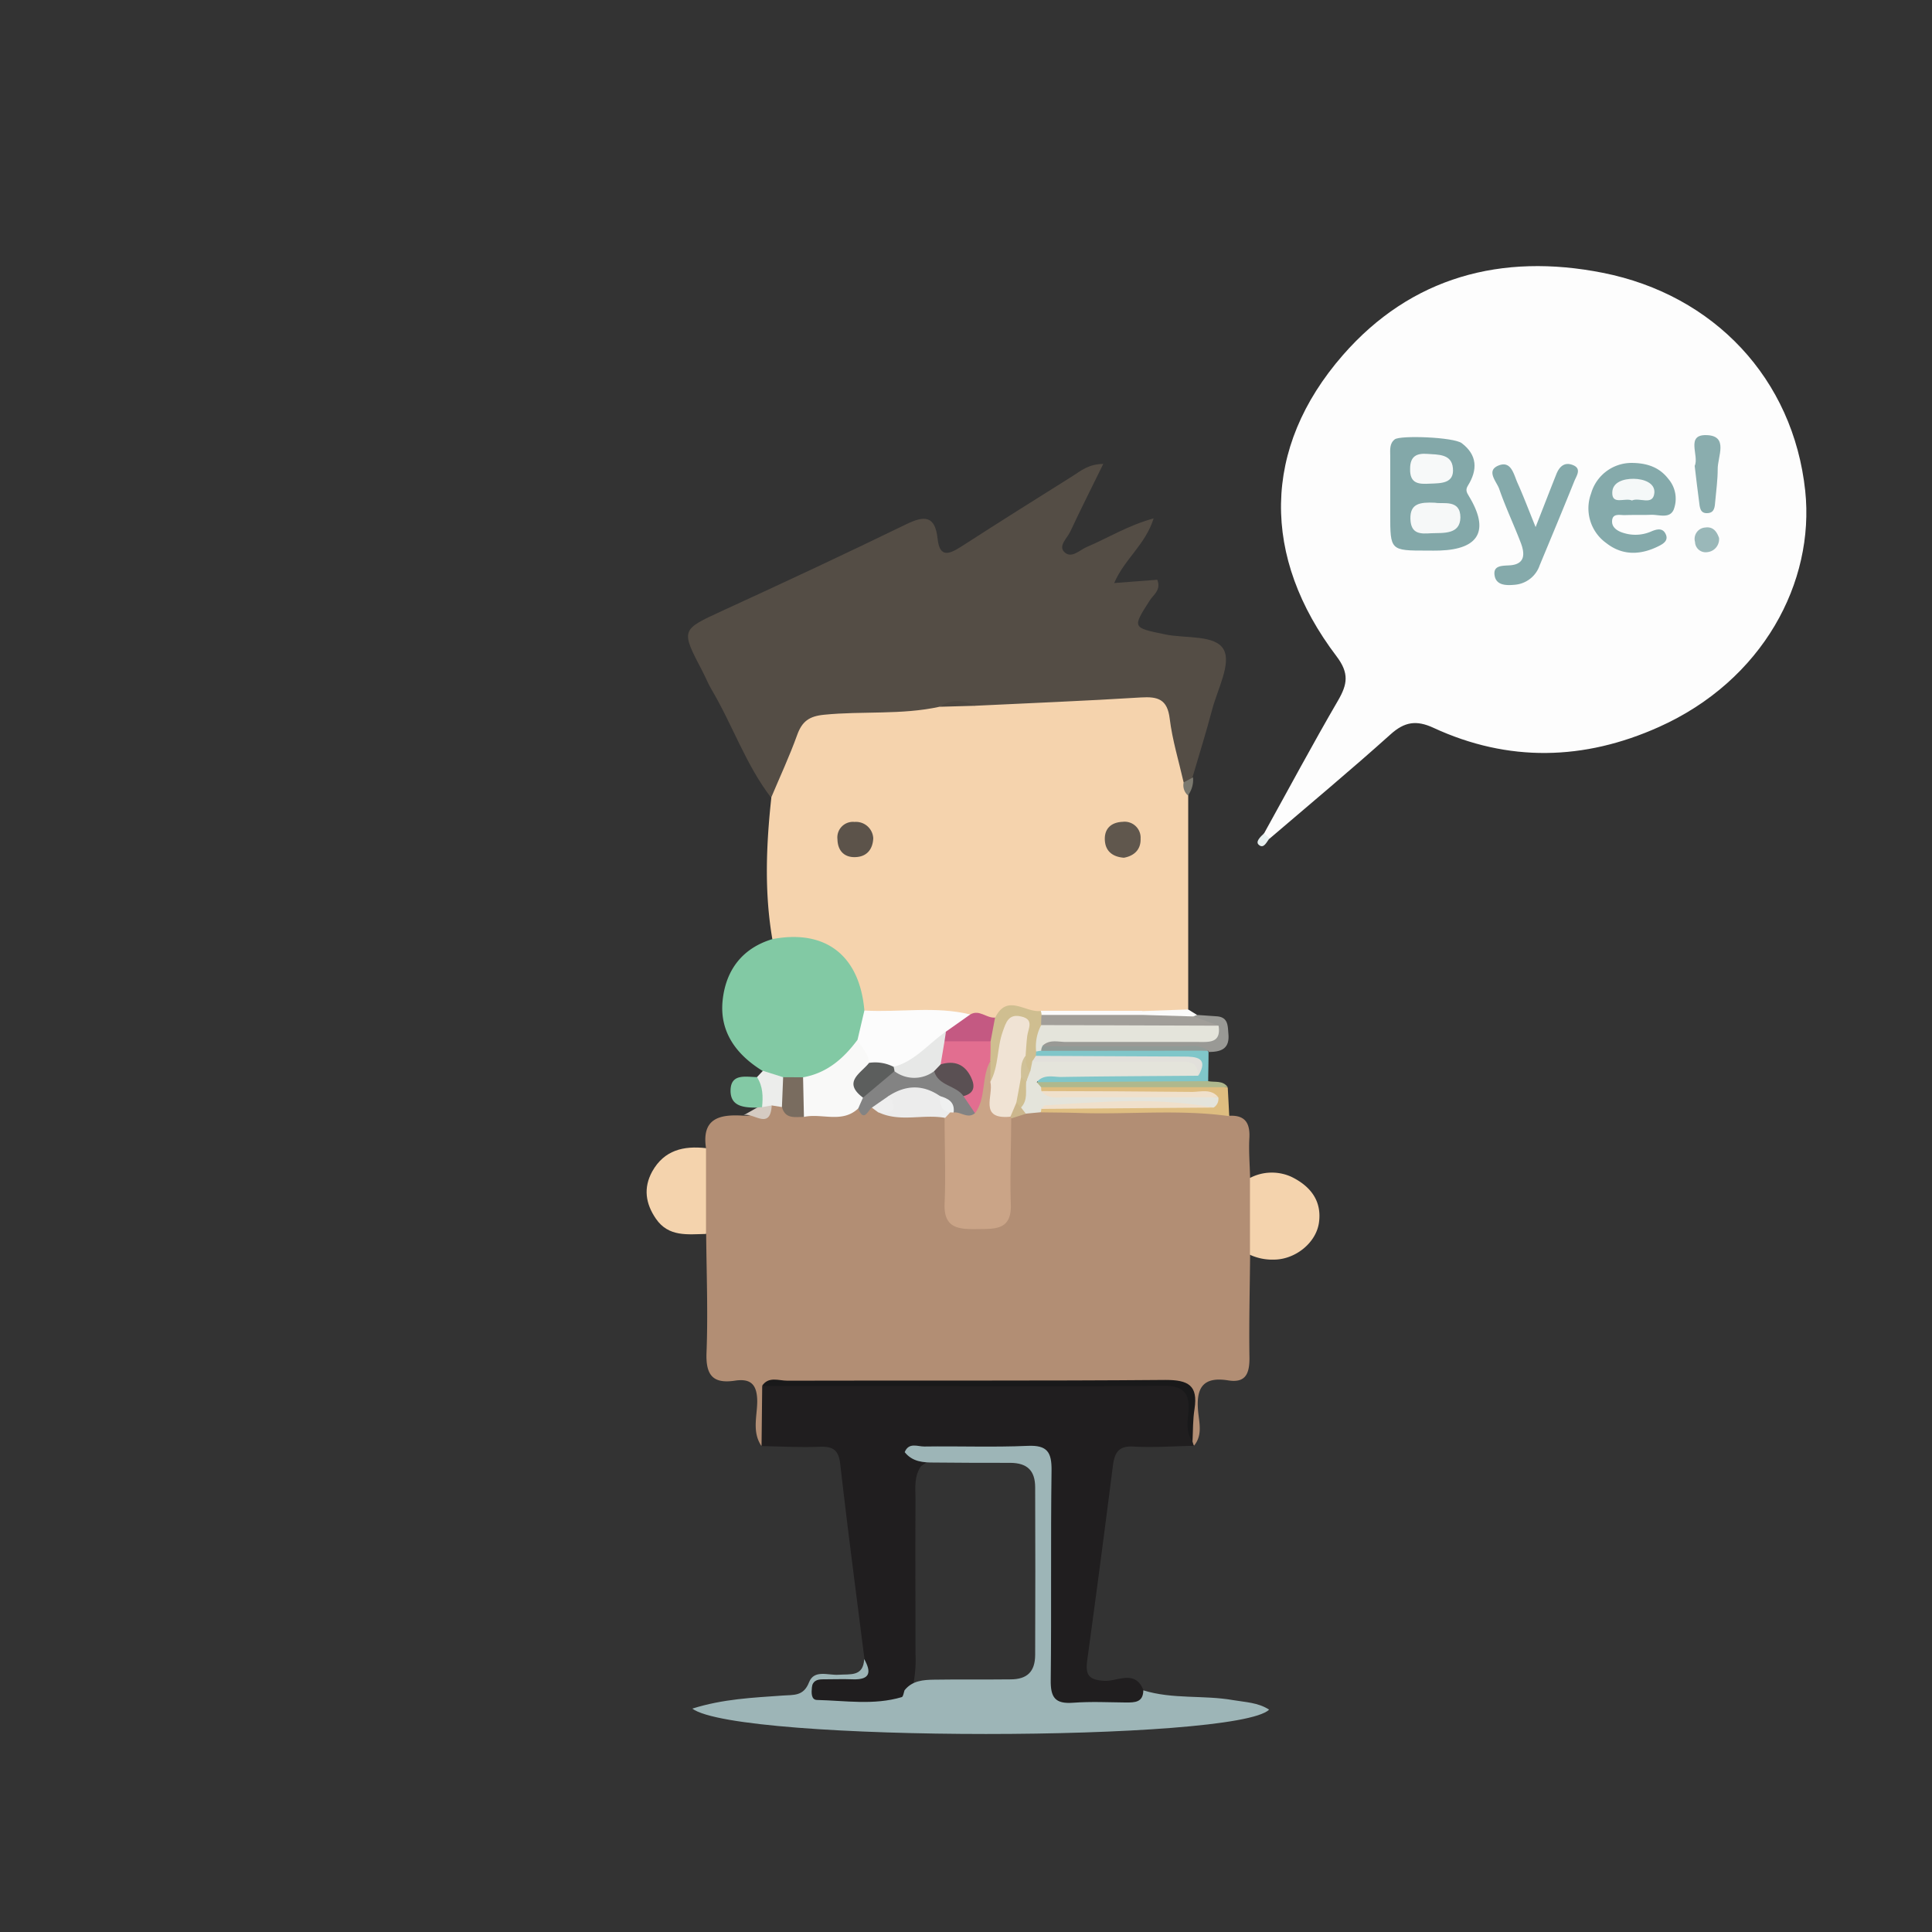 <svg id="Layer_1" data-name="Layer 1" xmlns="http://www.w3.org/2000/svg" viewBox="0 0 381 381"><rect x="0" y="0" width="381" height="381" fill="#333333" stroke="none"/><defs><style>.cls-1{fill:#fdfdfd;}.cls-2{fill:#b28e74;}.cls-3{fill:#f5d3ad;}.cls-4{fill:#544d45;}.cls-5{fill:#201e1f;}.cls-6{fill:#9db5b7;}.cls-7{fill:#82c9a4;}.cls-8{fill:#f4d3ad;}.cls-9{fill:#debd80;}.cls-10{fill:#80c6c9;}.cls-11{fill:#999995;}.cls-12{fill:#afb88d;}.cls-13{fill:#83c9a5;}.cls-14{fill:#ecedeb;}.cls-15{fill:#d5cbc2;}.cls-16{fill:#fbfbfa;}.cls-17{fill:#e7f0f0;}.cls-18{fill:#7b796f;}.cls-19{fill:#83a8a9;}.cls-20{fill:#85aaab;}.cls-21{fill:#8aadae;}.cls-22{fill:#9ab8b9;}.cls-23{fill:#caa487;}.cls-24{fill:#e4e4db;}.cls-25{fill:#f9f9f8;}.cls-26{fill:#19191a;}.cls-27{fill:#838383;}.cls-28{fill:#ececec;}.cls-29{fill:#796c5f;}.cls-30{fill:#eee;}.cls-31{fill:#ccb78d;}.cls-32{fill:#fcfcfc;}.cls-33{fill:#cfbe90;}.cls-34{fill:#60574d;}.cls-35{fill:#5c534a;}.cls-36{fill:#c45982;}.cls-37{fill:#fbfafa;}.cls-38{fill:#4d4740;}.cls-39{fill:#f0e0cb;}.cls-40{fill:#e2e0db;}.cls-41{fill:#8f9b97;}.cls-42{fill:#a19e99;}.cls-43{fill:#f6f8f8;}.cls-44{fill:#f7f9f9;}.cls-45{fill:#f5f8f8;}.cls-46{fill:#f0e3d4;}.cls-47{fill:#e26e90;}.cls-48{fill:#eff0f0;}.cls-49{fill:#d0c198;}.cls-50{fill:#5c5e5d;}.cls-51{fill:#e7e8e7;}.cls-52{fill:#5a5053;}</style></defs><title>Artboard 1</title><path class="cls-1" d="M249.29,164.33c4.84-8.74,9.55-17.55,14.58-26.19,1.85-3.19,2.24-5.37-.31-8.73-14.81-19.52-14.78-41,1.28-59.4,13.43-15.38,31.27-20.17,51.24-16.21C338,58.14,353.64,74.67,356,96.8c1.9,18-8.33,37.37-28.86,46.57-14.71,6.6-29.67,7-44.47.15-3.36-1.55-5.7-1.19-8.48,1.33-7.79,7-15.86,13.71-23.82,20.53C249.4,165.62,249,165.38,249.29,164.33Z"/><path class="cls-2" d="M139.23,226.42c-.9-5.92,2.73-6.69,7.29-6.41,2.37.2,4.1-1.19,5.91-2.41a4.44,4.44,0,0,1,2-.12c1.51.3,2.77,1.49,4.45,1.19,3.16-.58,6.43-.14,9.54-1.14a38,38,0,0,1,4.27,0,15.54,15.54,0,0,1,2.21.65c3.92.9,8.26-1.11,11.89,1.73,3,4.74,1.07,10,1.61,15,.26,2.37.16,4.8,3.39,5.13,3.06.31,5.25-.48,5.34-4.1.08-3.15,0-6.29.08-9.44,0-2.15,0-4.32,1.31-6.21,1-1.23,2.45-1.65,3.8-2.27a9.08,9.08,0,0,1,3.7-.24c10.07.08,20.14,0,30.21,0,2.34,0,4.68-.06,6.16,2.26,3-.17,4.12,1.27,4,4.23-.16,2.64.07,5.31.14,8a13.86,13.86,0,0,1,0,15.15c-.06,6.81-.24,13.63-.13,20.44,0,3.12-.83,4.9-4.19,4.36-5.05-.81-6.37,1.54-5.93,6.17.21,2.18.9,4.65-.81,6.7a5.13,5.13,0,0,1-1.17-1.37c-1.57-9.34-2.24-9.9-12-9.9q-29.7,0-59.4,0c-3.2,0-6.34.11-9.12,1.91-1.4,1.27-1.3,3-1.38,4.65-.1,1.91-.53,3.63-2.25,4.76-1.86-2.74-.85-5.82-.82-8.7,0-3.31-1.18-4.65-4.37-4.17-4.39.67-5.8-1.09-5.63-5.52.3-7.79,0-15.61-.07-23.42C136.32,238.93,136.32,230.79,139.23,226.42Z"/><path class="cls-3" d="M152.31,185.2c-1.6-9.3-1.21-18.6-.2-27.91-1.45-10.59,4.74-18.24,15.44-18.91,5.91-.38,11.88.2,17.76-.93a18.12,18.12,0,0,0,7.07-.33c9.72-.7,19.49-.46,29.18-1.64,7.15-.87,10.19,1.13,11.76,8.06a33.93,33.93,0,0,1,1,9.83c0,1.18,0,2.35,0,3.53v42.16c-2.46,3-5.87,1.31-8.84,1.79H206.56c-3.26.63-6.68-2.11-9.87.44a9.62,9.62,0,0,1-6.46.1c-4.38-.65-8.74.46-13.11.08-2.09-.18-4.25.14-6.21-.92-1.59-.84-2.17-2.36-2.67-4-2-6.34-6.14-9.9-12.93-10.09C154.14,186.47,153,186.34,152.31,185.2Z"/><path class="cls-4" d="M233.42,154.3c-.95-4.19-2.23-8.34-2.75-12.59-.46-3.83-2.34-4.37-5.67-4.17-10.9.68-21.82,1.11-32.74,1.64-2.33-.38-4.66-.8-7,.2-7.49,1.64-15.17.81-22.74,1.57-2.95.29-4.35,1.3-5.32,4-1.51,4.19-3.4,8.25-5.13,12.36-5-6.51-7.61-14.34-11.75-21.33-.68-1.14-1.16-2.39-1.78-3.57-4.34-8.29-4.29-8.18,4-12,12.1-5.55,24.16-11.18,36.12-17,3.69-1.8,5.75-1.74,6.24,2.85.42,3.85,2.34,3,4.68,1.52,7.27-4.69,14.6-9.3,21.93-13.89,1.6-1,3.1-2.38,6.06-2.4-2.38,4.84-4.51,9.07-6.51,13.35-.6,1.28-2.34,2.75-1.24,3.95,1.4,1.52,3.06-.31,4.47-.91,4.19-1.77,8.1-4.25,13.21-5.65-1.63,5.21-5.74,8-7.78,12.75l8.5-.65c.79,2-.71,2.92-1.43,4-3.52,5.5-3.55,5.43,3,6.78,4,.84,10,0,11.56,3.06,1.45,2.77-1.26,7.79-2.31,11.77-1.19,4.5-2.58,8.94-3.89,13.4C234.77,153.9,234.51,154.9,233.42,154.3Z"/><path class="cls-5" d="M235.17,284.28c.08.28.17.57.27.84-4,.07-7.95.38-11.91.15-3.28-.2-3.79,1.59-4.11,4.15q-2.41,19-5,37.89c-.4,2.92.16,4,3.46,4.16,2.5.11,6-2.28,7.62,1.87.8,2.18-.67,3-2.28,3.67a7.91,7.91,0,0,1-2.94.41c-16.72.56-14.38-.95-14.43-13.31,0-9.15.05-18.29,0-27.44-.05-7.68-2.09-9.81-9.77-9.77-4.9,0-10.05-1.12-14.45,2.24-1.44,2.08-1.08,4.46-1.09,6.74-.05,10.08,0,20.16,0,30.24a24.74,24.74,0,0,1-.74,7.37c-.55,2.48-2.33,3.57-4.64,3.79a58,58,0,0,1-11.41,0c-2.36-.24-4.05-1.31-3.87-4.15s2.38-2.12,4-2.24a35.22,35.22,0,0,1,4,0c2.84.13,3.54-1.19,2.6-3.69-1.62-12.83-3.32-25.64-4.78-38.48-.32-2.84-1.48-3.51-4.08-3.41-3.8.15-7.62-.07-11.44-.13q.07-5.89.13-11.78c1.55-.94,3.26-.49,4.88-.5q37.2,0,74.39,0c5.28,0,5.25,0,5.31,5.49C234.86,280.32,234.49,282.33,235.17,284.28Z"/><path class="cls-6" d="M178.41,286.37c.82-2,2.57-1.09,3.88-1.11,6.8-.1,13.61.17,20.39-.13,3.86-.17,4.73,1.26,4.69,4.86-.19,13.76,0,27.52-.16,41.28-.06,3.48.86,4.78,4.39,4.52s7-.09,10.44-.05c1.76,0,3.39,0,3.43-2.4,5.77,1.8,11.83.9,17.7,1.93,2.45.42,4.92.46,7.11,1.88-6.42,6.35-104.6,6.52-113.76-.2,6.11-1.93,12-2.16,17.83-2.58,2.13-.16,4.11.19,5.2-2.62,1-2.56,3.79-1.34,5.81-1.48,2.29-.17,4.9.44,5.06-3.1,1.41,2.51,1.27,4.11-2.2,4-2-.08-4,0-6,0-1.08,0-2,.33-2.11,1.6-.1,1-.17,2.44,1,2.47,5.58.13,11.21,1.08,16.72-.56.3-.09.38-.88.55-1.35,1.53-1.91,3.67-2.06,5.88-2.09,5-.08,10,0,15-.06,3.3,0,4.87-1.51,4.88-4.85q.06-16.49,0-33c0-3.34-1.58-4.82-4.88-4.85-5,0-10,0-15-.06C182.08,288.43,179.93,288.29,178.41,286.37Z"/><path class="cls-7" d="M152.31,185.2c10.49-2,17.22,3.22,18.15,14.08,1.62,2.06,1.16,4.17.17,6.29-2.93,4.49-6.48,8.08-12.29,8.32a9.56,9.56,0,0,1-4.09,0,3.78,3.78,0,0,1-3.84-2.69c-5.2-3.2-8.56-7.7-7.9-13.95C143.14,191.35,146.34,187,152.31,185.2Z"/><path class="cls-8" d="M246.5,247.45q0-7.57,0-15.15a9.33,9.33,0,0,1,8.16-.23c3.69,1.8,6.07,4.68,5.44,9.07-.58,4-4.68,7.21-8.78,7.26A10.59,10.59,0,0,1,246.5,247.45Z"/><path class="cls-8" d="M139.23,226.42q0,8.46,0,16.92c-3.62.07-7.38.64-9.88-3-2.06-3-2.5-6.09-.73-9.32C131,226.78,134.82,225.93,139.23,226.42Z"/><path class="cls-9" d="M242.41,220.11c-9.87-1.38-19.79-.29-29.68-.63-2.48-.08-5-.08-7.44-.12a1.21,1.21,0,0,1,.22-1.54c3.09-1.8,6.48-.83,9.73-.92,5.8-.16,11.61-.08,17.29,0-.14,0,0,0-.13,0-7.36,0-14.61,0-21.85,0-1.92,0-4,.46-5.47-1.49a1.62,1.62,0,0,1,.59-1.62c2-1.22,4.21-.91,6.33-.82,10,.4,20.19-1.28,30.12,1.51C242.22,216.3,242.32,218.2,242.41,220.11Z"/><path class="cls-10" d="M238.33,207.45c0,1.92-.05,3.84-.07,5.76-4.36,1.38-8.83.51-13.23.59-6.79.11-13.58.23-20.36-.08-.44-3.44,2.13-2.8,4-2.84,7.53-.19,15.08.23,22.52-.23-7-1.79-14-.31-20.91-.81-2.07-.15-4.34.61-6.07-1.25a1.62,1.62,0,0,1,.08-1.62,3.57,3.57,0,0,1,1.54-.89c9.54-.49,19.07-.14,28.6-.19a5.48,5.48,0,0,1,3.3.81Z"/><path class="cls-11" d="M236.07,200.15l3.86.27c2.31.16,2.18,1.87,2.32,3.51.26,3-1.56,3.52-3.92,3.52l-.07-.23c-10.83-.89-21.69,0-32.52-.45-.71-3.58,2-2.86,3.84-2.88,7.14-.09,14.29,0,21.44-.06,1.64,0,3.32.34,4.86-.38.34-1.14-1-1.79-.84-2.85A.79.79,0,0,1,236.07,200.15Z"/><path class="cls-12" d="M204.45,213.41l33.81-.2c1.32.27,2.88-.22,3.86,1.19h-36.8C204.45,214.58,204.13,214.27,204.45,213.41Z"/><path class="cls-13" d="M149.32,218.43c-2.54,0-5.33-.16-5.25-3.46s3-2.6,5.17-2.56c2.91,1.22,2.95,3.26,1.64,5.7A1.28,1.28,0,0,1,149.32,218.43Z"/><path class="cls-14" d="M150.28,218.34c.21-2.07.19-4.11-1-5.93l1.17-1.24,4,1.26c1.66,2,2,4-.24,5.89l-2-.32C151.61,218.42,151.05,219,150.28,218.34Z"/><path class="cls-15" d="M150.28,218.34l1.91-.34c-.3,5.18-3.88,1.07-5.67,2l2.8-1.58A7.79,7.79,0,0,1,150.28,218.34Z"/><path class="cls-16" d="M236.07,200.15a3,3,0,0,0-.7.32c-3.12,2.16-6.38,1.63-9.68.55a1.24,1.24,0,0,1-.37-1.63l9-.32Z"/><path class="cls-17" d="M249.29,164.33l1.05,1c-.55.73-1.13,2.12-2.08,1.29C247.49,166,248.59,165,249.29,164.33Z"/><path class="cls-18" d="M233.42,154.3l1.85-1a5.15,5.15,0,0,1-1,3.56A2.66,2.66,0,0,1,233.42,154.3Z"/><path class="cls-19" d="M281.44,108.58c-7.28,0-7.28,0-7.28-7.24,0-3.83,0-7.66,0-11.49,0-1.13-.18-2.38.9-3.21s11.61-.45,13.21.76c3.08,2.34,3.14,5.25,1.22,8.35-.53.85-.28,1.33.21,2.13,4.07,6.72,2,10.43-5.78,10.69C283.11,108.6,282.27,108.58,281.44,108.58Z"/><path class="cls-20" d="M321.69,91.29c3.1,0,5.55.86,7.3,3.13a6,6,0,0,1,1.06,6.1c-.82,1.84-2.94.93-4.5,1s-3.32,0-5,.06c-1,.07-2.65-.52-2.64,1.29,0,1.26,1.22,1.94,2.36,2.26a7.77,7.77,0,0,0,5.35-.32c1.16-.5,2.37-.78,2.93.68.45,1.18-.63,1.8-1.48,2.22-3.53,1.76-7.1,1.9-10.3-.61a8.42,8.42,0,0,1-3-9.78A8.3,8.3,0,0,1,321.69,91.29Z"/><path class="cls-20" d="M302.83,103.94c1.69-4.31,2.88-7.39,4.1-10.46.55-1.36,1.48-2.36,3.05-1.84,2.08.69.91,2.17.48,3.26-2.23,5.55-4.54,11.07-6.83,16.59a5.67,5.67,0,0,1-4.82,3.82c-1.65.16-3.75.21-4.07-1.83s1.54-1.89,3.1-2c3-.25,2.85-2.36,2.08-4.4-1.36-3.57-3-7-4.26-10.64-.49-1.44-2.69-3.61-.14-4.64s3,1.83,3.79,3.54C300.38,97.72,301.31,100.19,302.83,103.94Z"/><path class="cls-21" d="M334.2,91.87c.95-2-1.9-6.24,2.41-6.06s2.11,4.22,2.13,6.69c0,2.14-.3,4.27-.49,6.4-.09,1-.11,2.14-1.37,2.28-1.69.2-1.67-1.22-1.82-2.32C334.75,96.58,334.49,94.29,334.2,91.87Z"/><path class="cls-22" d="M339,106.07a2.57,2.57,0,0,1-2.36,2.82,2.09,2.09,0,0,1-2.37-2,2.25,2.25,0,0,1,2-2.86C337.88,103.8,338.58,104.9,339,106.07Z"/><path class="cls-23" d="M199.41,220.56c0,5.64-.27,11.28-.07,16.91.19,5.14-3.1,4.87-6.59,4.91s-6.68,0-6.47-5c.24-5.63,0-11.27,0-16.91a2.2,2.2,0,0,1,.89-1.79,4.47,4.47,0,0,1,1.21-.57c1-.26,2.16-.09,2.93-1a17.12,17.12,0,0,0,1.53-5.2c.21-1.48.61-3,2.76-2.58,1.1.81,1.06,2.11,1.38,3.25.57,2.28-.21,4.95,1.93,6.8A3.09,3.09,0,0,1,199.41,220.56Z"/><path class="cls-24" d="M204.45,213.41l.87,1c0,.24,0,.48.05.73,1.56,1.46,3.47.62,5.2.7,9.89.41,19.81-.65,29.69.56a2,2,0,0,1-.9,2c-11.33-.79-22.65-1.27-34,.26a5.07,5.07,0,0,1-.11.68l-3,.28a1.52,1.52,0,0,1-1.64-1.19,40.81,40.81,0,0,1,.4-5.29c.39-1,.76-2,1.15-3.07a2.21,2.21,0,0,1,2.17-1.26c9.55,0,19.1,0,28.65,0,2.2,0,4.73-.29,3.28,3.33-8.92.07-17.84.1-26.76.24C207.83,212.45,205.88,211.7,204.45,213.41Z"/><path class="cls-25" d="M158.37,212.45c4.71-.83,8-3.71,10.74-7.4,2.17.24,3,1.67,3.37,3.63.34,2.78-3.27,4.78-1.56,7.84a2.22,2.22,0,0,1-1.67,2.07c-3.18,3-7.17.89-10.71,1.67C155.84,217.72,155.81,215.11,158.37,212.45Z"/><path class="cls-26" d="M235.17,284.28c-1.33-1.79-1-3.88-.8-5.81.33-3.91-1.14-5.24-5.12-5.2-16,.19-32,.08-48,.08l-31,0c1.28-2,3.31-1.07,5-1.07,24.87-.07,49.74.06,74.61-.15,4.5,0,6.41,1.08,5.71,5.7C235.22,280,235.28,282.13,235.17,284.28Z"/><path class="cls-27" d="M169.25,218.59c.31-.71.62-1.42.94-2.13.13-3.9,2.94-5.13,6-6.09,2.67.65,5.38-.5,8.06.15,2.51,1.38,5.26,2.42,7,4.92a6.53,6.53,0,0,1,1,4.11c-1.44,1.14-2.77-.33-4.17-.17a6.14,6.14,0,0,0-3.59-1.77,9.24,9.24,0,0,0-8.6-.07,24.5,24.5,0,0,1-4,.89C171.09,219.17,170.31,221.33,169.25,218.59Z"/><path class="cls-28" d="M175.22,216.15c3.39-2.21,6.77-2.32,10.16,0a13.57,13.57,0,0,1,2,3.22l-1,1.08c-4.32-.79-8.84.9-13.06-1.06.3-.39.74-.89,1.13-.78,1.92.57,1.63,0,.66-1.12C174.75,217.14,175,216.57,175.22,216.15Z"/><path class="cls-29" d="M158.37,212.45c.06,2.6.11,5.21.17,7.81-1.73,0-3.69.48-4.34-1.94l.24-5.89Z"/><path class="cls-30" d="M175.22,216.15c2.12,2.78.8,3.44-2,3.23l-1.29-.95Z"/><path class="cls-31" d="M201.31,218.35l1,1.29-2.9.92-.14-.39a2.25,2.25,0,0,1,1.07-3.07C201.11,217.15,201.77,217.31,201.31,218.35Z"/><path class="cls-32" d="M171.39,209.6c-.09-1.85-1.48-3-2.28-4.55l1.35-5.77c7,.41,14-.92,20.88.78.11,2.82-2.3,3.5-4,4.77-3.54,2.35-5.85,6.93-11.13,6.13C174.45,211,172.62,211.37,171.39,209.6Z"/><path class="cls-33" d="M203.56,209.36c-.12.64-.25,1.27-.38,1.9-1.8.2-2-1.18-2.37-2.39-.57-1.4-.24-2.91-.5-5.05-1.36,2.19-1.4,4.15-2,5.9-.54,1.54-.3,3.82-3,3.63l0-4a3.57,3.57,0,0,1-1.45-3.66,5.18,5.18,0,0,1,2.4-5c2.36-4.86,6-.89,9-1.33a6.82,6.82,0,0,1,1,1.15,3.66,3.66,0,0,1,.31,2.23c-.77,1.53-1.6,3-2.22,4.64a6.22,6.22,0,0,0-.06.86C204.5,208.89,203.7,208.92,203.56,209.36Z"/><path class="cls-34" d="M221.64,169.15c-2-.15-3.53-1.1-3.74-3.22-.24-2.41,1.14-3.77,3.49-3.86a3.15,3.15,0,0,1,3.54,3.32C225,167.44,223.78,168.76,221.64,169.15Z"/><path class="cls-35" d="M172.21,165.3c-.09,2.14-1.21,3.54-3.25,3.71-2.34.21-3.76-1.13-3.81-3.51a3.07,3.07,0,0,1,3.37-3.41A3.41,3.41,0,0,1,172.21,165.3Z"/><path class="cls-36" d="M196.23,200.67l-.88,4.69c-2.82,2.58-5.79,2.72-8.91.59-.63-.86-.89-1.71.11-2.51l4.79-3.38C193.13,199,194.55,200.84,196.23,200.67Z"/><path class="cls-37" d="M205.41,200.2a3.2,3.2,0,0,0-.17-.86l20.08,0v.78a3.77,3.77,0,0,1-3.94,1.6C216.06,201.24,210.46,203.47,205.41,200.2Z"/><path class="cls-38" d="M185.3,139.38c2.28-1.56,4.61-1.39,7-.2Z"/><path class="cls-39" d="M240.26,216.38c-9.93,0-19.87,0-29.81,0-1.76,0-3.7.5-5.08-1.21,9.93,0,19.86.06,29.79.16C236.9,215.3,238.86,214.67,240.26,216.38Z"/><path class="cls-39" d="M205.4,218.68c.22-.24.43-.68.67-.7,11.1-.71,22.22-1.63,33.29.44Z"/><path class="cls-24" d="M204.33,207.36a9.06,9.06,0,0,1,1-5.21c2.48-1.37,5.19-.8,7.79-.76,9.06.14,18.17-.72,27.19.88.54,3.49-1.89,3.21-4.08,3.21-8.65,0-17.31,0-26,0-1.59,0-3.35-.59-4.72.84.28.28.33.51.17.67a.55.55,0,0,1-.4.21Z"/><path class="cls-40" d="M203.56,209.36l.71-1.14,29.12.14c2.62,0,5,.23,2.92,3.82-.11-3.32-2.59-2.81-4.65-2.82C222.29,209.34,212.93,209.36,203.56,209.36Z"/><path class="cls-41" d="M205.33,207.23a1.81,1.81,0,0,1,.23-.88c9.13,0,18.27,0,27.4,0,1.8,0,3.69-.39,5.3.85Z"/><path class="cls-42" d="M240.32,202.27l-35-.12c0-.65,0-1.3.08-2l19.91,0,10.05.3Z"/><path class="cls-43" d="M283,99.14c1.55.32,5-.76,5,2.92-.07,3.4-3.37,3-5.76,3.1-2,.12-4,.26-4.1-2.8S280,99,283,99.14Z"/><path class="cls-44" d="M282,95.38c-2.12.11-4,.1-3.92-2.93,0-2.52,1.32-3.1,3.44-2.94s4.76,0,5,2.81C286.82,95.38,284.18,95.29,282,95.38Z"/><path class="cls-45" d="M321.83,98.7c-1.36-.62-4,1-3.88-1.64.07-2,2.26-2.66,4.22-2.64s4.24.81,4.08,2.77C326,99.84,323.29,98,321.83,98.7Z"/><path class="cls-46" d="M195.3,213.35c1.68-3.09,1.29-6.68,2.44-9.9.63-1.75,1.1-3.58,3.61-3,2.68.58,1.39,2.39,1.22,3.89-.16,1.3-.22,2.62-.32,3.92-.93,1.41-.12,2.87-.16,4.31-.58,1.61-.48,3.46-1.65,4.87-.39.93-.79,1.85-1.18,2.78C192.89,220.83,196,216,195.3,213.35Z"/><path class="cls-47" d="M186.26,205.35h9.09c0,1.31,0,2.63-.07,3.94-1.8,3.18-.75,7.19-3,10.25L190,216.16c1-2.26-.27-3.43-2.1-4.28-1.18-.55-2.63-.6-3.35-1.95C183.77,207.9,184.71,206.5,186.26,205.35Z"/><path class="cls-48" d="M187.33,219.36c-1.87-.33-2-1.72-2-3.22,1.63.47,3,1.17,2.73,3.24l-.39,0Z"/><path class="cls-33" d="M200.44,217.4l.92-5c.9-.23,1.39,0,1,1-.14,1.7.38,3.53-1,5Z"/><path class="cls-49" d="M202.34,213.38c-.33-.34-.66-.67-1-1,0-1.45-.11-2.92.89-4.15.08,1.09.05,2.21.93,3Z"/><path class="cls-50" d="M171.39,209.6a8,8,0,0,1,4.84.79c.71.16.77.44.16.86l-6.2,5.21C166.06,213.37,169.77,211.67,171.39,209.6Z"/><path class="cls-51" d="M176.39,211.25c0-.29-.1-.58-.16-.86,4.24-1.12,6.89-4.61,10.32-6.95-.1.64-.19,1.27-.29,1.91-.25,1.51-.5,3-.76,4.55.11,1-.49,1.24-1.28,1.34A6.5,6.5,0,0,1,176.39,211.25Z"/><path class="cls-52" d="M184.22,211.24l1.28-1.34c2.71-.81,4.75-.05,6,2.56.84,1.77.66,3.13-1.49,3.7C188.5,214,185.05,214.18,184.22,211.24Z"/></svg>